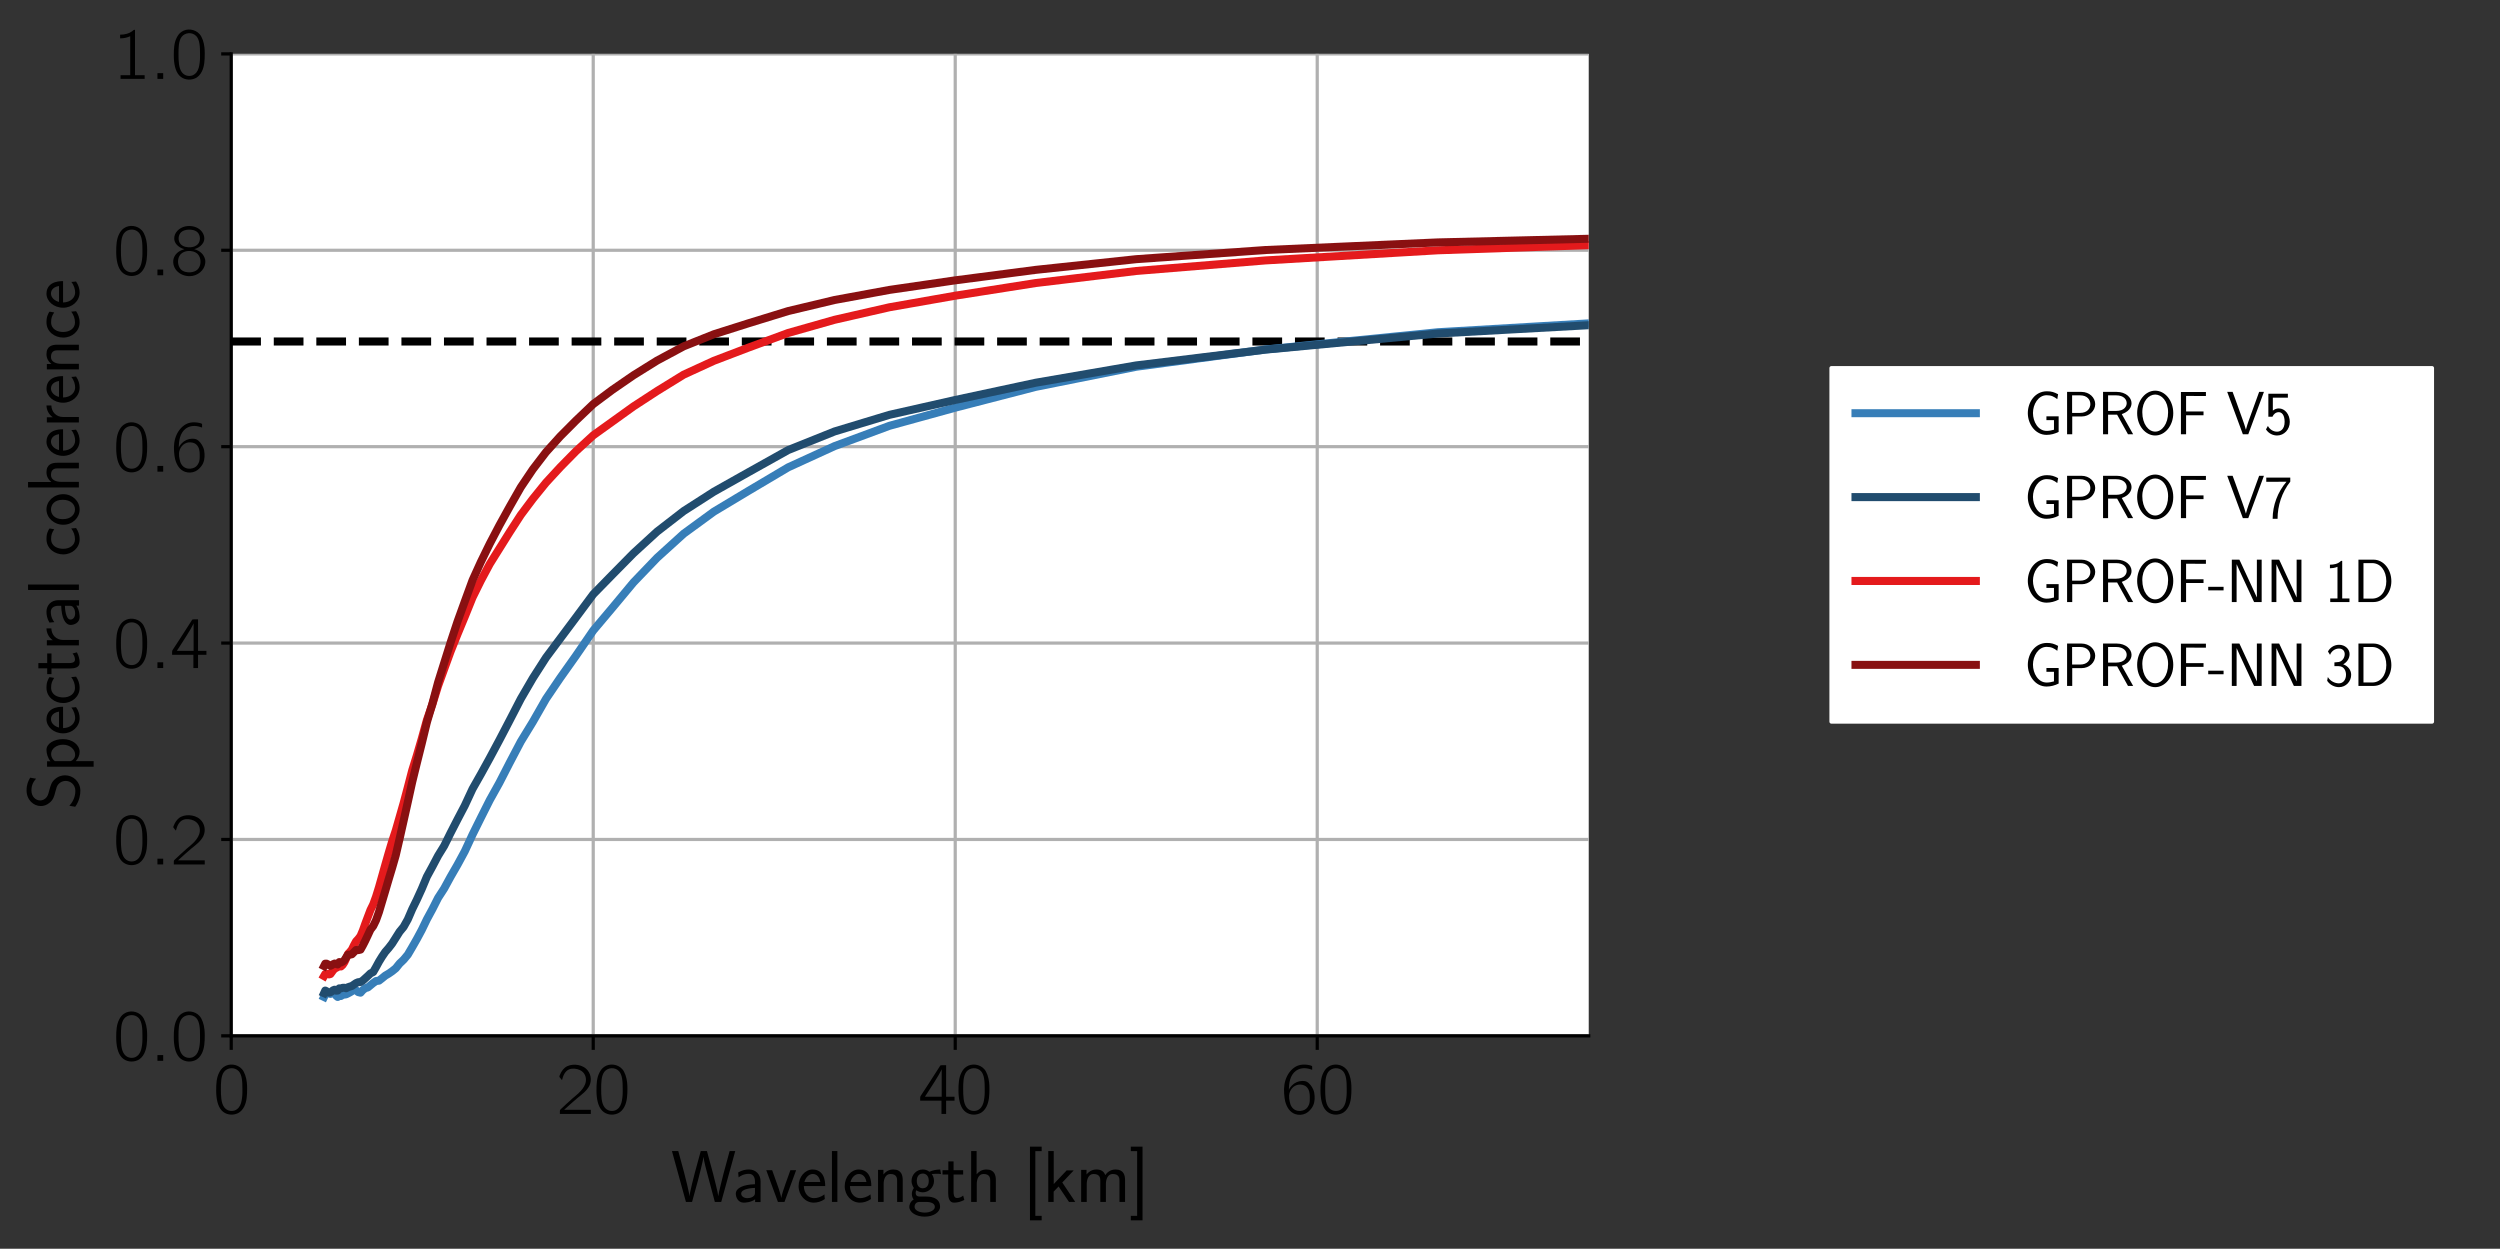 <?xml version="1.0" encoding="utf-8" standalone="no"?>
<!DOCTYPE svg PUBLIC "-//W3C//DTD SVG 1.1//EN"
  "http://www.w3.org/Graphics/SVG/1.1/DTD/svg11.dtd">
<svg xmlns:xlink="http://www.w3.org/1999/xlink" width="622.803pt" height="311.09pt" viewBox="0 0 622.803 311.09" xmlns="http://www.w3.org/2000/svg" version="1.1">
 <rect x="0" y="0" width="622.803" height="311.09" fill="#333333" stroke="none"/>
 <defs>
  <style type="text/css">*{stroke-linejoin: round; stroke-linecap: butt}</style>
 </defs>
 <g id="figure_1">
  <g id="patch_1">
   <path d="M 0 311.09 
L 622.803 311.09 
L 622.803 0 
L 0 0 
L 0 311.09 
z
" style="fill: none"/>
  </g>
  <g id="axes_1">
   <g id="patch_2">
    <path d="M 57.603 258.047 
L 395.785 258.047 
L 395.785 13.427 
L 57.603 13.427 
z
" style="fill: #ffffff"/>
   </g>
   <g id="matplotlib.axis_1">
    <g id="xtick_1">
     <g id="line2d_1">
      <path d="M 57.603 258.047 
L 57.603 13.427 
" clip-path="url(#pdf6c6728bf)" style="fill: none; stroke: #b0b0b0; stroke-width: 0.8; stroke-linecap: square"/>
     </g>
     <g id="line2d_2">
      <defs>
       <path id="md18246eb7f" d="M 0 0 
L 0 3.5 
" style="stroke: #000000; stroke-width: 0.8"/>
      </defs>
      <g>
       <use xlink:href="#md18246eb7f" x="57.603" y="258.047" style="stroke: #000000; stroke-width: 0.8"/>
      </g>
     </g>
     <g id="text_1">
      <!-- $\mathdefault{0}$ -->
      <g transform="translate(53.045 277.5)scale(0.18 -0.18)">
       <defs>
        <path id="HFBR17-30" d="M 947 4083 
C 762 3955 634 3782 538 3584 
C 307 3136 282 2611 282 2041 
C 282 1324 410 665 768 288 
C 1107 -65 1645 -154 2099 31 
C 2381 140 2586 377 2714 633 
C 2944 1088 2970 1632 2970 2195 
C 2970 2374 2963 2553 2944 2732 
C 2899 3161 2752 3635 2515 3897 
C 2125 4326 1427 4422 947 4083 
z
M 2234 3718 
C 2534 3398 2560 2784 2560 2201 
L 2560 1856 
C 2560 1561 2509 1177 2445 960 
C 2355 659 2208 441 1914 307 
C 1555 179 1184 300 979 582 
C 704 947 691 1593 691 2163 
C 691 2700 698 3296 960 3648 
C 1248 4031 1869 4095 2234 3718 
z
" transform="scale(0.016)"/>
       </defs>
       <use xlink:href="#HFBR17-30" transform="scale(0.996)"/>
      </g>
     </g>
    </g>
    <g id="xtick_2">
     <g id="line2d_3">
      <path d="M 147.785 258.047 
L 147.785 13.427 
" clip-path="url(#pdf6c6728bf)" style="fill: none; stroke: #b0b0b0; stroke-width: 0.8; stroke-linecap: square"/>
     </g>
     <g id="line2d_4">
      <g>
       <use xlink:href="#md18246eb7f" x="147.785" y="258.047" style="stroke: #000000; stroke-width: 0.8"/>
      </g>
     </g>
     <g id="text_2">
      <!-- $\mathdefault{20}$ -->
      <g transform="translate(138.669 277.5)scale(0.18 -0.18)">
       <defs>
        <path id="HFBR17-32" d="M 467 2937 
C 557 3296 710 3705 1075 3865 
C 1229 3929 1395 3942 1562 3929 
C 1875 3904 2182 3776 2374 3520 
C 2515 3328 2566 3091 2541 2860 
C 2464 2195 1811 1715 1389 1356 
C 1146 1152 454 499 454 499 
L 346 396 
C 288 339 282 339 282 224 
L 282 0 
L 2970 0 
L 2970 358 
L 653 358 
C 858 556 1709 1305 1824 1395 
C 2195 1696 2611 1996 2835 2432 
C 3085 2931 2976 3558 2554 3929 
C 2298 4153 1946 4262 1606 4275 
C 1293 4281 973 4217 723 4019 
C 531 3859 371 3622 282 3379 
C 262 3341 230 3277 237 3232 
C 243 3193 282 3161 301 3136 
C 352 3072 403 2995 467 2937 
z
" transform="scale(0.016)"/>
       </defs>
       <use xlink:href="#HFBR17-32" transform="scale(0.996)"/>
       <use xlink:href="#HFBR17-30" transform="translate(50.643 0)scale(0.996)"/>
      </g>
     </g>
    </g>
    <g id="xtick_3">
     <g id="line2d_5">
      <path d="M 237.967 258.047 
L 237.967 13.427 
" clip-path="url(#pdf6c6728bf)" style="fill: none; stroke: #b0b0b0; stroke-width: 0.8; stroke-linecap: square"/>
     </g>
     <g id="line2d_6">
      <g>
       <use xlink:href="#md18246eb7f" x="237.967" y="258.047" style="stroke: #000000; stroke-width: 0.8"/>
      </g>
     </g>
     <g id="text_3">
      <!-- $\mathdefault{40}$ -->
      <g transform="translate(228.851 277.5)scale(0.18 -0.18)">
       <defs>
        <path id="HFBR17-34" d="M 134 1152 
L 1984 1152 
L 1984 0 
L 2387 0 
L 2387 1152 
L 3117 1152 
L 3117 1491 
L 2387 1491 
L 2387 4230 
L 2042 4230 
C 1926 4230 1894 4236 1843 4140 
C 1587 3724 237 1644 192 1587 
C 141 1497 134 1504 134 1369 
L 134 1152 
z
M 2003 3884 
L 2003 1491 
L 550 1491 
C 595 1580 659 1664 717 1753 
C 1037 2246 1798 3417 1958 3782 
C 1978 3814 1984 3852 2003 3884 
z
" transform="scale(0.016)"/>
       </defs>
       <use xlink:href="#HFBR17-34" transform="scale(0.996)"/>
       <use xlink:href="#HFBR17-30" transform="translate(50.643 0)scale(0.996)"/>
      </g>
     </g>
    </g>
    <g id="xtick_4">
     <g id="line2d_7">
      <path d="M 328.149 258.047 
L 328.149 13.427 
" clip-path="url(#pdf6c6728bf)" style="fill: none; stroke: #b0b0b0; stroke-width: 0.8; stroke-linecap: square"/>
     </g>
     <g id="line2d_8">
      <g>
       <use xlink:href="#md18246eb7f" x="328.149" y="258.047" style="stroke: #000000; stroke-width: 0.8"/>
      </g>
     </g>
     <g id="text_4">
      <!-- $\mathdefault{60}$ -->
      <g transform="translate(319.033 277.5)scale(0.18 -0.18)">
       <defs>
        <path id="HFBR17-36" d="M 723 2099 
L 717 2099 
C 717 2683 819 3364 1318 3736 
C 1594 3935 1965 4038 2445 3922 
C 2547 3897 2643 3858 2739 3832 
L 2739 4057 
C 2739 4083 2746 4127 2726 4153 
C 2682 4211 2323 4268 2310 4268 
C 1754 4332 1389 4211 1050 3922 
C 640 3569 403 3049 326 2522 
C 256 2099 314 1418 397 1084 
C 531 589 787 153 1261 -13 
C 1542 -116 1888 -97 2157 31 
C 2374 134 2554 313 2694 506 
C 2918 814 2976 1187 2950 1566 
C 2938 1752 2912 1938 2835 2111 
C 2714 2388 2509 2677 2246 2805 
C 2125 2856 1997 2863 1869 2863 
C 1530 2856 1210 2709 973 2465 
C 870 2362 768 2233 723 2099 
z
M 1562 2542 
C 1805 2561 2061 2522 2246 2349 
C 2490 2118 2534 1790 2534 1476 
C 2534 1264 2541 1045 2477 846 
C 2438 744 2387 654 2330 570 
C 2189 384 2010 294 1715 256 
C 1427 236 1139 352 973 596 
C 870 737 819 911 787 1078 
C 749 1251 723 1431 736 1604 
C 768 2060 1088 2477 1562 2542 
z
" transform="scale(0.016)"/>
       </defs>
       <use xlink:href="#HFBR17-36" transform="scale(0.996)"/>
       <use xlink:href="#HFBR17-30" transform="translate(50.643 0)scale(0.996)"/>
      </g>
     </g>
    </g>
    <g id="text_5">
     <!-- Wavelength [km] -->
     <g transform="translate(167.156 299.421)scale(0.18 -0.18)">
      <defs>
       <path id="CMSS17-57" d="M 5581 4416 
L 5094 4416 
L 4557 2436 
C 4474 2118 4397 1800 4320 1482 
C 4205 1012 4122 681 4109 516 
L 4102 516 
C 4090 687 4006 1050 3904 1457 
C 3827 1794 3744 2131 3654 2462 
L 3123 4416 
L 2586 4416 
L 2080 2564 
L 1824 1552 
C 1632 751 1626 636 1613 509 
L 1606 509 
C 1606 547 1581 757 1402 1501 
C 1312 1870 1222 2246 1126 2602 
L 634 4416 
L 83 4416 
L 1299 0 
L 1830 0 
L 2336 1838 
L 2592 2850 
C 2765 3562 2803 3740 2816 3899 
L 2822 3899 
C 2822 3874 2880 3473 3130 2544 
L 3808 0 
L 4365 0 
L 5581 4416 
z
" transform="scale(0.016)"/>
       <path id="CMSS17-61" d="M 2406 1789 
C 2406 2399 1978 2816 1402 2816 
C 1120 2816 813 2764 461 2559 
L 499 2133 
C 659 2250 934 2438 1395 2438 
C 1722 2438 1920 2185 1920 1782 
L 1920 1536 
C 896 1504 256 1209 256 711 
C 256 452 416 -64 947 -64 
C 1043 -64 1562 -52 1933 224 
L 1933 -13 
L 2406 -13 
L 2406 1789 
z
M 1920 824 
C 1920 711 1920 559 1728 446 
C 1562 339 1350 326 1261 326 
C 941 326 723 503 723 723 
C 723 1165 1722 1209 1920 1216 
L 1920 824 
z
" transform="scale(0.016)"/>
       <path id="CMSS17-76" d="M 2675 2752 
L 2176 2752 
L 1747 1555 
C 1613 1164 1421 627 1389 352 
L 1382 352 
C 1370 467 1318 633 1286 748 
C 1248 889 1197 1056 1158 1171 
L 595 2752 
L 83 2752 
L 1094 0 
L 1664 0 
L 2675 2752 
z
" transform="scale(0.016)"/>
       <path id="CMSS17-65" d="M 2502 1375 
C 2502 1587 2490 2001 2285 2347 
C 2061 2713 1696 2816 1421 2816 
C 755 2816 192 2184 192 1363 
C 192 579 774 -64 1510 -64 
C 1798 -64 2150 19 2470 249 
C 2470 275 2458 414 2451 421 
C 2451 433 2432 629 2432 655 
C 2125 408 1773 326 1517 326 
C 1107 326 666 667 646 1375 
L 2502 1375 
z
M 698 1728 
C 781 2086 1062 2425 1421 2425 
C 1517 2425 1965 2412 2080 1728 
L 698 1728 
z
" transform="scale(0.016)"/>
       <path id="CMSS17-6c" d="M 947 4416 
L 474 4416 
L 474 0 
L 947 0 
L 947 4416 
z
" transform="scale(0.016)"/>
       <path id="CMSS17-6e" d="M 2618 1878 
C 2618 2283 2522 2816 1798 2816 
C 1389 2816 1120 2604 941 2386 
L 941 2783 
L 474 2783 
L 474 0 
L 960 0 
L 960 1556 
C 960 1962 1114 2425 1549 2425 
C 2112 2425 2131 2045 2131 1826 
L 2131 0 
L 2618 0 
L 2618 1878 
z
" transform="scale(0.016)"/>
       <path id="CMSS17-67" d="M 2848 2816 
C 2483 2809 2170 2739 1914 2617 
C 1702 2783 1485 2816 1338 2816 
C 781 2816 358 2356 358 1824 
C 358 1481 550 1222 563 1209 
C 448 1049 384 876 384 684 
C 384 460 474 300 544 211 
C 211 6 166 -308 166 -429 
C 166 -896 749 -1280 1498 -1280 
C 2253 -1280 2835 -896 2835 -423 
C 2835 460 1856 467 1587 467 
L 1069 467 
C 973 467 717 467 717 793 
C 717 921 774 1004 781 1011 
C 877 940 1075 832 1338 832 
C 1869 832 2310 1279 2310 1824 
C 2310 2128 2170 2349 2112 2425 
L 2131 2425 
C 2150 2425 2419 2444 2515 2444 
C 2720 2444 2739 2438 2918 2419 
L 2848 2816 
z
M 1338 1184 
C 1120 1184 813 1317 813 1824 
C 813 2375 1165 2463 1331 2463 
C 1549 2463 1856 2330 1856 1824 
C 1856 1272 1504 1184 1338 1184 
z
M 1581 0 
C 1734 0 2381 0 2381 -436 
C 2381 -711 1984 -928 1504 -928 
C 1018 -928 621 -717 621 -429 
C 621 -397 621 0 1062 0 
L 1581 0 
z
" transform="scale(0.016)"/>
       <path id="CMSS17-74" d="M 1069 2380 
L 1901 2380 
L 1901 2752 
L 1069 2752 
L 1069 3520 
L 614 3520 
L 614 2752 
L 109 2752 
L 109 2380 
L 602 2380 
L 602 751 
C 602 384 685 -64 1107 -64 
C 1427 -64 1722 25 2003 172 
L 1901 551 
C 1747 416 1562 339 1363 339 
C 1082 339 1069 699 1069 860 
L 1069 2380 
z
" transform="scale(0.016)"/>
       <path id="CMSS17-68" d="M 2618 1878 
C 2618 2283 2522 2816 1798 2816 
C 1395 2816 1133 2617 947 2399 
L 947 4416 
L 474 4416 
L 474 0 
L 960 0 
L 960 1556 
C 960 1962 1114 2425 1549 2425 
C 2112 2425 2131 2045 2131 1826 
L 2131 0 
L 2618 0 
L 2618 1878 
z
" transform="scale(0.016)"/>
       <path id="CMSS17-5b" d="M 1613 -1600 
L 1613 -1210 
L 1062 -1210 
L 1062 4409 
L 1613 4409 
L 1613 4800 
L 595 4800 
L 595 -1600 
L 1613 -1600 
z
" transform="scale(0.016)"/>
       <path id="CMSS17-6b" d="M 1696 1686 
L 2688 2735 
L 2074 2735 
L 954 1552 
L 954 4416 
L 480 4416 
L 480 0 
L 947 0 
L 947 891 
L 1376 1342 
L 2278 0 
L 2822 0 
L 1696 1686 
z
" transform="scale(0.016)"/>
       <path id="CMSS17-6d" d="M 4288 1878 
C 4288 2309 4179 2816 3462 2816 
C 2982 2816 2694 2515 2566 2328 
C 2451 2668 2182 2816 1798 2816 
C 1363 2816 1088 2566 941 2386 
L 941 2783 
L 474 2783 
L 474 0 
L 960 0 
L 960 1556 
C 960 1936 1101 2425 1555 2425 
C 2138 2425 2138 2013 2138 1826 
L 2138 0 
L 2624 0 
L 2624 1556 
C 2624 1936 2765 2425 3219 2425 
C 3802 2425 3802 2013 3802 1826 
L 3802 0 
L 4288 0 
L 4288 1878 
z
" transform="scale(0.016)"/>
       <path id="CMSS17-5d" d="M 1146 4800 
L 128 4800 
L 128 4409 
L 678 4409 
L 678 -1210 
L 128 -1210 
L 128 -1600 
L 1146 -1600 
L 1146 4800 
z
" transform="scale(0.016)"/>
      </defs>
      <use xlink:href="#CMSS17-57" transform="scale(0.996)"/>
      <use xlink:href="#CMSS17-61" transform="translate(85.64 0)scale(0.996)"/>
      <use xlink:href="#CMSS17-76" transform="translate(130.562 0)scale(0.996)"/>
      <use xlink:href="#CMSS17-65" transform="translate(173.562 0)scale(0.996)"/>
      <use xlink:href="#CMSS17-6c" transform="translate(215.201 0)scale(0.996)"/>
      <use xlink:href="#CMSS17-65" transform="translate(237.381 0)scale(0.996)"/>
      <use xlink:href="#CMSS17-6e" transform="translate(279.02 0)scale(0.996)"/>
      <use xlink:href="#CMSS17-67" transform="translate(327.225 0)scale(0.996)"/>
      <use xlink:href="#CMSS17-74" transform="translate(374.069 0)scale(0.996)"/>
      <use xlink:href="#CMSS17-68" transform="translate(407.9 0)scale(0.996)"/>
      <use xlink:href="#CMSS17-5b" transform="translate(487.334 0)scale(0.996)"/>
      <use xlink:href="#CMSS17-6b" transform="translate(514.52 0)scale(0.996)"/>
      <use xlink:href="#CMSS17-6d" transform="translate(560.122 0)scale(0.996)"/>
      <use xlink:href="#CMSS17-5d" transform="translate(634.352 0)scale(0.996)"/>
     </g>
    </g>
   </g>
   <g id="matplotlib.axis_2">
    <g id="ytick_1">
     <g id="line2d_9">
      <path d="M 57.603 258.047 
L 395.785 258.047 
" clip-path="url(#pdf6c6728bf)" style="fill: none; stroke: #b0b0b0; stroke-width: 0.8; stroke-linecap: square"/>
     </g>
     <g id="line2d_10">
      <defs>
       <path id="m443be15123" d="M 0 0 
L -2.5 0 
" style="stroke: #000000; stroke-width: 0.8"/>
      </defs>
      <g>
       <use xlink:href="#m443be15123" x="57.603" y="258.047" style="stroke: #000000; stroke-width: 0.8"/>
      </g>
     </g>
     <g id="text_6">
      <!-- $\mathdefault{0.0}$ -->
      <g transform="translate(28.141 264.273)scale(0.18 -0.18)">
       <defs>
        <path id="HFBRMI10-3a" d="M 685 499 
L 685 0 
L 1184 0 
L 1184 499 
L 685 499 
z
" transform="scale(0.016)"/>
       </defs>
       <use xlink:href="#HFBR17-30" transform="scale(0.996)"/>
       <use xlink:href="#HFBRMI10-3a" transform="translate(50.643 0)scale(0.996)"/>
       <use xlink:href="#HFBR17-30" transform="translate(79.701 0)scale(0.996)"/>
      </g>
     </g>
    </g>
    <g id="ytick_2">
     <g id="line2d_11">
      <path d="M 57.603 209.123 
L 395.785 209.123 
" clip-path="url(#pdf6c6728bf)" style="fill: none; stroke: #b0b0b0; stroke-width: 0.8; stroke-linecap: square"/>
     </g>
     <g id="line2d_12">
      <g>
       <use xlink:href="#m443be15123" x="57.603" y="209.123" style="stroke: #000000; stroke-width: 0.8"/>
      </g>
     </g>
     <g id="text_7">
      <!-- $\mathdefault{0.2}$ -->
      <g transform="translate(28.141 215.349)scale(0.18 -0.18)">
       <use xlink:href="#HFBR17-30" transform="scale(0.996)"/>
       <use xlink:href="#HFBRMI10-3a" transform="translate(50.643 0)scale(0.996)"/>
       <use xlink:href="#HFBR17-32" transform="translate(79.701 0)scale(0.996)"/>
      </g>
     </g>
    </g>
    <g id="ytick_3">
     <g id="line2d_13">
      <path d="M 57.603 160.199 
L 395.785 160.199 
" clip-path="url(#pdf6c6728bf)" style="fill: none; stroke: #b0b0b0; stroke-width: 0.8; stroke-linecap: square"/>
     </g>
     <g id="line2d_14">
      <g>
       <use xlink:href="#m443be15123" x="57.603" y="160.199" style="stroke: #000000; stroke-width: 0.8"/>
      </g>
     </g>
     <g id="text_8">
      <!-- $\mathdefault{0.4}$ -->
      <g transform="translate(28.141 166.425)scale(0.18 -0.18)">
       <use xlink:href="#HFBR17-30" transform="scale(0.996)"/>
       <use xlink:href="#HFBRMI10-3a" transform="translate(50.643 0)scale(0.996)"/>
       <use xlink:href="#HFBR17-34" transform="translate(79.701 0)scale(0.996)"/>
      </g>
     </g>
    </g>
    <g id="ytick_4">
     <g id="line2d_15">
      <path d="M 57.603 111.275 
L 395.785 111.275 
" clip-path="url(#pdf6c6728bf)" style="fill: none; stroke: #b0b0b0; stroke-width: 0.8; stroke-linecap: square"/>
     </g>
     <g id="line2d_16">
      <g>
       <use xlink:href="#m443be15123" x="57.603" y="111.275" style="stroke: #000000; stroke-width: 0.8"/>
      </g>
     </g>
     <g id="text_9">
      <!-- $\mathdefault{0.6}$ -->
      <g transform="translate(28.141 117.501)scale(0.18 -0.18)">
       <use xlink:href="#HFBR17-30" transform="scale(0.996)"/>
       <use xlink:href="#HFBRMI10-3a" transform="translate(50.643 0)scale(0.996)"/>
       <use xlink:href="#HFBR17-36" transform="translate(79.701 0)scale(0.996)"/>
      </g>
     </g>
    </g>
    <g id="ytick_5">
     <g id="line2d_17">
      <path d="M 57.603 62.351 
L 395.785 62.351 
" clip-path="url(#pdf6c6728bf)" style="fill: none; stroke: #b0b0b0; stroke-width: 0.8; stroke-linecap: square"/>
     </g>
     <g id="line2d_18">
      <g>
       <use xlink:href="#m443be15123" x="57.603" y="62.351" style="stroke: #000000; stroke-width: 0.8"/>
      </g>
     </g>
     <g id="text_10">
      <!-- $\mathdefault{0.8}$ -->
      <g transform="translate(28.141 68.577)scale(0.18 -0.18)">
       <defs>
        <path id="HFBR17-38" d="M 1197 2275 
L 1197 2269 
C 800 2153 467 1935 307 1563 
C 141 1172 256 698 538 390 
C 838 70 1248 -84 1683 -77 
C 2323 -65 2938 403 3014 1057 
C 3027 1153 3021 1256 3008 1352 
C 2893 1845 2528 2140 2054 2269 
C 2106 2288 2163 2301 2214 2320 
C 2483 2429 2707 2589 2848 2846 
C 3059 3256 2854 3737 2509 4000 
C 2163 4262 1696 4332 1274 4243 
C 768 4134 288 3705 320 3153 
C 333 2961 416 2801 512 2685 
C 659 2506 947 2313 1197 2275 
z
M 1523 3961 
C 1805 3980 2157 3929 2362 3711 
C 2605 3448 2618 2974 2374 2705 
C 2221 2538 1997 2455 1773 2435 
C 1459 2410 1101 2461 877 2705 
C 627 2980 646 3480 915 3737 
C 1082 3891 1306 3942 1523 3961 
z
M 1517 2108 
C 1818 2128 2144 2057 2362 1839 
C 2445 1749 2509 1640 2547 1525 
C 2656 1192 2605 768 2355 512 
C 2182 339 1946 275 1709 256 
C 1421 236 1088 307 883 525 
C 602 833 544 1467 877 1826 
C 1043 1999 1280 2089 1517 2108 
z
" transform="scale(0.016)"/>
       </defs>
       <use xlink:href="#HFBR17-30" transform="scale(0.996)"/>
       <use xlink:href="#HFBRMI10-3a" transform="translate(50.643 0)scale(0.996)"/>
       <use xlink:href="#HFBR17-38" transform="translate(79.701 0)scale(0.996)"/>
      </g>
     </g>
    </g>
    <g id="ytick_6">
     <g id="line2d_19">
      <path d="M 57.603 13.427 
L 395.785 13.427 
" clip-path="url(#pdf6c6728bf)" style="fill: none; stroke: #b0b0b0; stroke-width: 0.8; stroke-linecap: square"/>
     </g>
     <g id="line2d_20">
      <g>
       <use xlink:href="#m443be15123" x="57.603" y="13.427" style="stroke: #000000; stroke-width: 0.8"/>
      </g>
     </g>
     <g id="text_11">
      <!-- $\mathdefault{1.0}$ -->
      <g transform="translate(28.141 19.653)scale(0.18 -0.18)">
       <defs>
        <path id="HFBR17-31" d="M 621 3840 
L 621 3520 
C 973 3520 1216 3584 1498 3705 
L 1498 320 
L 659 320 
L 659 0 
L 2752 0 
L 2752 320 
L 1914 320 
L 1914 4262 
C 1760 4262 1786 4224 1664 4134 
C 1402 3942 1037 3840 621 3840 
z
" transform="scale(0.016)"/>
       </defs>
       <use xlink:href="#HFBR17-31" transform="scale(0.996)"/>
       <use xlink:href="#HFBRMI10-3a" transform="translate(50.643 0)scale(0.996)"/>
       <use xlink:href="#HFBR17-30" transform="translate(79.701 0)scale(0.996)"/>
      </g>
     </g>
    </g>
    <g id="text_12">
     <!-- Spectral coherence -->
     <g transform="translate(19.653 201.757)rotate(-90)scale(0.18 -0.18)">
      <defs>
       <path id="CMSS17-53" d="M 2797 4230 
C 2515 4396 2208 4544 1690 4544 
C 864 4544 333 3934 333 3309 
C 333 3064 403 2787 653 2504 
C 902 2220 1184 2143 1542 2053 
C 1690 2014 1939 1943 1984 1924 
C 2342 1782 2515 1454 2515 1144 
C 2515 738 2202 307 1645 307 
C 1453 307 890 339 358 829 
L 269 320 
C 794 -64 1363 -128 1651 -128 
C 2438 -128 3002 494 3002 1202 
C 3002 1460 2925 1789 2656 2092 
C 2394 2381 2163 2446 1638 2588 
C 1338 2665 1146 2717 986 2916 
C 877 3058 819 3193 819 3367 
C 819 3728 1126 4121 1690 4121 
C 1971 4121 2336 4063 2707 3715 
L 2797 4230 
z
" transform="scale(0.016)"/>
       <path id="CMSS17-70" d="M 966 275 
C 1178 70 1466 -64 1773 -64 
C 2368 -64 2880 553 2880 1382 
C 2880 2147 2496 2816 1946 2816 
C 1626 2816 1242 2700 954 2470 
L 954 2764 
L 480 2764 
L 480 -1280 
L 966 -1280 
L 966 275 
z
M 966 2088 
C 1018 2166 1235 2412 1587 2412 
C 2035 2412 2394 1946 2394 1382 
C 2394 741 1958 326 1530 326 
C 1402 326 1267 358 1139 468 
C 966 624 966 721 966 812 
L 966 2088 
z
" transform="scale(0.016)"/>
       <path id="CMSS17-63" d="M 2464 2540 
C 2464 2585 2170 2713 2093 2739 
C 1882 2816 1613 2816 1542 2816 
C 710 2816 211 2092 211 1363 
C 211 595 768 -64 1517 -64 
C 1946 -64 2253 76 2502 243 
L 2464 665 
C 2189 454 1869 339 1523 339 
C 1024 339 698 774 698 1369 
C 698 1830 909 2412 1549 2412 
C 1901 2412 2099 2342 2394 2143 
L 2464 2540 
z
" transform="scale(0.016)"/>
       <path id="CMSS17-72" d="M 954 1369 
C 954 1974 1395 2379 1958 2392 
L 1958 2816 
C 1549 2809 1165 2604 934 2270 
L 934 2783 
L 480 2783 
L 480 0 
L 954 0 
L 954 1369 
z
" transform="scale(0.016)"/>
       <path id="CMSS17-6f" d="M 2829 1356 
C 2829 2175 2221 2816 1504 2816 
C 768 2816 173 2156 173 1356 
C 173 544 787 -64 1498 -64 
C 2227 -64 2829 563 2829 1356 
z
M 1504 339 
C 1050 339 659 710 659 1407 
C 659 2150 1114 2425 1498 2425 
C 1914 2425 2342 2124 2342 1407 
C 2342 684 1926 339 1504 339 
z
" transform="scale(0.016)"/>
      </defs>
      <use xlink:href="#CMSS17-53" transform="scale(0.996)"/>
      <use xlink:href="#CMSS17-70" transform="translate(52.049 0)scale(0.996)"/>
      <use xlink:href="#CMSS17-65" transform="translate(102.856 0)scale(0.996)"/>
      <use xlink:href="#CMSS17-63" transform="translate(144.495 0)scale(0.996)"/>
      <use xlink:href="#CMSS17-74" transform="translate(186.134 0)scale(0.996)"/>
      <use xlink:href="#CMSS17-72" transform="translate(219.965 0)scale(0.996)"/>
      <use xlink:href="#CMSS17-61" transform="translate(251.875 0)scale(0.996)"/>
      <use xlink:href="#CMSS17-6c" transform="translate(296.797 0)scale(0.996)"/>
      <use xlink:href="#CMSS17-63" transform="translate(350.207 0)scale(0.996)"/>
      <use xlink:href="#CMSS17-6f" transform="translate(391.845 0)scale(0.996)"/>
      <use xlink:href="#CMSS17-68" transform="translate(438.689 0)scale(0.996)"/>
      <use xlink:href="#CMSS17-65" transform="translate(486.894 0)scale(0.996)"/>
      <use xlink:href="#CMSS17-72" transform="translate(528.533 0)scale(0.996)"/>
      <use xlink:href="#CMSS17-65" transform="translate(560.443 0)scale(0.996)"/>
      <use xlink:href="#CMSS17-6e" transform="translate(602.081 0)scale(0.996)"/>
      <use xlink:href="#CMSS17-63" transform="translate(650.286 0)scale(0.996)"/>
      <use xlink:href="#CMSS17-65" transform="translate(691.925 0)scale(0.996)"/>
     </g>
    </g>
   </g>
   <g id="line2d_21">
    <path d="M 57.603 85.074 
L 395.785 85.074 
" clip-path="url(#pdf6c6728bf)" style="fill: none; stroke-dasharray: 7.4,3.2; stroke-dashoffset: 0; stroke: #000000; stroke-width: 2"/>
   </g>
   <g id="line2d_22">
    <path d="M 623.803 69.461 
L 508.512 74.849 
L 418.331 79.234 
L 358.209 82.767 
L 315.266 87.057 
L 283.058 91.365 
L 258.007 96.377 
L 237.967 101.562 
L 221.57 106.081 
L 207.906 111.139 
L 196.345 116.429 
L 186.434 122.304 
L 177.846 127.458 
L 170.331 132.946 
L 163.7 138.958 
L 157.805 145.105 
L 152.531 151.44 
L 147.785 157.076 
L 143.491 163.341 
L 139.587 168.848 
L 136.022 174.095 
L 132.755 179.814 
L 129.749 184.734 
L 126.974 190.012 
L 124.405 195.018 
L 122.019 199.305 
L 119.798 203.715 
L 117.724 207.899 
L 115.785 212.08 
L 113.967 215.437 
L 112.259 218.399 
L 110.651 221.346 
L 109.136 223.689 
L 107.704 226.513 
L 106.35 229.01 
L 105.067 231.666 
L 103.85 233.934 
L 102.694 235.956 
L 101.594 237.831 
L 100.547 239.083 
L 99.548 240.039 
L 98.595 241.223 
L 97.684 241.96 
L 96.813 242.56 
L 95.979 243.052 
L 95.179 243.708 
L 94.412 244.301 
L 93.676 244.4 
L 92.969 244.892 
L 92.289 245.452 
L 91.634 245.992 
L 91.004 246.168 
L 90.397 246.633 
L 89.811 247.297 
L 89.246 247.155 
L 88.7 246.693 
L 88.173 246.593 
L 87.664 246.929 
L 87.171 247.222 
L 86.694 247.482 
L 86.232 247.704 
L 85.785 247.776 
L 85.352 247.835 
L 84.931 248.125 
L 84.523 248.094 
L 84.127 248.364 
L 83.743 248.044 
L 83.369 247.405 
L 83.007 247.157 
L 82.654 247.439 
L 82.311 247.603 
L 81.977 247.473 
L 81.652 247.286 
L 81.335 247.422 
L 81.027 247.744 
L 80.727 248.366 
" clip-path="url(#pdf6c6728bf)" style="fill: none; stroke: #377eb8; stroke-width: 2; stroke-linecap: square"/>
   </g>
   <g id="line2d_23">
    <path d="M 623.803 70.428 
L 508.512 75.651 
L 418.331 79.777 
L 358.209 83.083 
L 315.266 87.097 
L 283.058 91.03 
L 258.007 95.348 
L 237.967 99.641 
L 221.57 103.345 
L 207.906 107.485 
L 196.345 112.121 
L 186.434 117.66 
L 177.846 122.487 
L 170.331 127.306 
L 163.7 132.435 
L 157.805 137.839 
L 152.531 143.191 
L 147.785 148.045 
L 143.491 153.822 
L 139.587 159.045 
L 136.022 163.82 
L 132.755 168.919 
L 129.749 174.082 
L 126.974 179.456 
L 124.405 184.375 
L 122.019 188.833 
L 119.798 192.865 
L 117.724 196.52 
L 115.785 200.689 
L 113.967 204.157 
L 112.259 207.477 
L 110.651 210.722 
L 109.136 213.185 
L 107.704 215.902 
L 106.35 218.385 
L 105.067 221.45 
L 103.85 224.117 
L 102.694 226.482 
L 101.594 229.039 
L 100.547 230.904 
L 99.548 232.114 
L 98.595 233.622 
L 97.684 235.06 
L 96.813 236.184 
L 95.979 237.144 
L 95.179 238.318 
L 94.412 239.562 
L 93.676 240.921 
L 92.969 242.153 
L 92.289 242.502 
L 91.634 243.139 
L 91.004 243.709 
L 90.397 244.262 
L 89.811 244.64 
L 89.246 244.685 
L 88.7 244.917 
L 88.173 245.278 
L 87.664 245.632 
L 87.171 245.776 
L 86.694 245.939 
L 86.232 246.193 
L 85.785 246.071 
L 85.352 246.086 
L 84.931 246.236 
L 84.523 246.221 
L 84.127 246.766 
L 83.743 246.793 
L 83.369 246.554 
L 83.007 246.693 
L 82.654 246.979 
L 82.311 247.2 
L 81.977 247.272 
L 81.652 247.244 
L 81.335 246.923 
L 81.027 246.771 
L 80.727 247.425 
" clip-path="url(#pdf6c6728bf)" style="fill: none; stroke: #214c6e; stroke-width: 2; stroke-linecap: square"/>
   </g>
   <g id="line2d_24">
    <path d="M 623.803 54.475 
L 508.512 57.789 
L 418.331 60.31 
L 358.209 62.354 
L 315.266 64.877 
L 283.058 67.506 
L 258.007 70.512 
L 237.967 73.664 
L 221.57 76.546 
L 207.906 79.668 
L 196.345 82.95 
L 186.434 86.603 
L 177.846 89.88 
L 170.331 93.328 
L 163.7 97.415 
L 157.805 101.255 
L 152.531 105.044 
L 147.785 108.451 
L 143.491 112.398 
L 139.587 116.37 
L 136.022 120.236 
L 132.755 124.266 
L 129.749 128.279 
L 126.974 132.565 
L 124.405 136.668 
L 122.019 140.481 
L 119.798 144.631 
L 117.724 148.829 
L 115.785 153.624 
L 113.967 158.01 
L 112.259 162.277 
L 110.651 166.695 
L 109.136 170.871 
L 107.704 175.493 
L 106.35 179.376 
L 105.067 184.022 
L 103.85 188.18 
L 102.694 191.896 
L 101.594 196.138 
L 100.547 200.076 
L 99.548 203.567 
L 98.595 206.884 
L 97.684 209.637 
L 96.813 212.548 
L 95.979 215.459 
L 95.179 218.301 
L 94.412 221.016 
L 93.676 223.386 
L 92.969 225.318 
L 92.289 226.699 
L 91.634 228.429 
L 91.004 230.102 
L 90.397 231.807 
L 89.811 233.189 
L 89.246 233.934 
L 88.7 234.524 
L 88.173 235.495 
L 87.664 236.552 
L 87.171 237.163 
L 86.694 237.63 
L 86.232 238.778 
L 85.785 239.727 
L 85.352 240.386 
L 84.931 240.77 
L 84.523 240.48 
L 84.127 240.928 
L 83.743 241.117 
L 83.369 241.33 
L 83.007 241.695 
L 82.654 242.19 
L 82.311 242.649 
L 81.977 242.739 
L 81.652 242.649 
L 81.335 242.568 
L 81.027 242.631 
L 80.727 243.155 
" clip-path="url(#pdf6c6728bf)" style="fill: none; stroke: #e41a1c; stroke-width: 2; stroke-linecap: square"/>
   </g>
   <g id="line2d_25">
    <path d="M 623.803 53.54 
L 508.512 56.839 
L 418.331 58.939 
L 358.209 60.389 
L 315.266 62.285 
L 283.058 64.566 
L 258.007 67.231 
L 237.967 69.838 
L 221.57 72.223 
L 207.906 74.734 
L 196.345 77.494 
L 186.434 80.545 
L 177.846 83.269 
L 170.331 86.274 
L 163.7 89.826 
L 157.805 93.497 
L 152.531 97.128 
L 147.785 100.669 
L 143.491 104.763 
L 139.587 108.684 
L 136.022 112.635 
L 132.755 116.902 
L 129.749 121.366 
L 126.974 126.234 
L 124.405 130.887 
L 122.019 135.436 
L 119.798 139.978 
L 117.724 144.543 
L 115.785 149.846 
L 113.967 154.872 
L 112.259 160.041 
L 110.651 165.165 
L 109.136 169.998 
L 107.704 175.353 
L 106.35 179.917 
L 105.067 185.208 
L 103.85 190.072 
L 102.694 194.793 
L 101.594 199.793 
L 100.547 204.484 
L 99.548 208.93 
L 98.595 213.049 
L 97.684 216.217 
L 96.813 219.101 
L 95.979 221.94 
L 95.179 224.618 
L 94.412 227.194 
L 93.676 229.251 
L 92.969 230.707 
L 92.289 231.586 
L 91.634 232.991 
L 91.004 234.33 
L 90.397 235.522 
L 89.811 236.572 
L 89.246 236.694 
L 88.7 236.667 
L 88.173 237.195 
L 87.664 237.723 
L 87.171 237.828 
L 86.694 237.837 
L 86.232 238.526 
L 85.785 239.24 
L 85.352 239.584 
L 84.931 239.798 
L 84.523 239.677 
L 84.127 240.268 
L 83.743 240.142 
L 83.369 240.041 
L 83.007 240.198 
L 82.654 240.439 
L 82.311 240.595 
L 81.977 240.435 
L 81.652 240.221 
L 81.335 240.065 
L 81.027 240.074 
L 80.727 240.665 
" clip-path="url(#pdf6c6728bf)" style="fill: none; stroke: #891011; stroke-width: 2; stroke-linecap: square"/>
   </g>
   <g id="patch_3">
    <path d="M 57.603 258.047 
L 57.603 13.427 
" style="fill: none; stroke: #000000; stroke-width: 0.8; stroke-linejoin: miter; stroke-linecap: square"/>
   </g>
   <g id="patch_4">
    <path d="M 57.603 258.047 
L 395.785 258.047 
" style="fill: none; stroke: #000000; stroke-width: 0.8; stroke-linejoin: miter; stroke-linecap: square"/>
   </g>
  </g>
  <g id="axes_2">
   <g id="legend_1">
    <g id="patch_5">
     <path d="M 456.243 179.781 
L 605.873 179.781 
L 605.873 91.693 
L 456.243 91.693 
z
" style="fill: #ffffff; stroke: #ffffff; stroke-linejoin: miter"/>
    </g>
    <g id="line2d_26">
     <path d="M 462.24 102.938 
L 477.234 102.938 
L 492.228 102.938 
" style="fill: none; stroke: #377eb8; stroke-width: 2; stroke-linecap: square"/>
    </g>
    <g id="text_13">
     <!-- GPROF V5 -->
     <g transform="translate(504.223 108.186)scale(0.15 -0.15)">
      <defs>
       <path id="CMSS17-47" d="M 3610 1868 
L 2336 1868 
L 2336 1472 
L 3123 1472 
L 3123 473 
C 2874 403 2618 352 2362 352 
C 1466 352 934 1311 934 2220 
C 934 3123 1491 4070 2362 4070 
C 2854 4070 3130 3916 3469 3660 
L 3552 4172 
C 3130 4390 2867 4480 2387 4480 
C 1146 4480 397 3353 397 2201 
C 397 1100 1152 -64 2349 -64 
C 2797 -64 3213 51 3610 249 
L 3610 1868 
z
" transform="scale(0.016)"/>
       <path id="CMSS17-50" d="M 2106 1856 
C 2874 1856 3501 2447 3501 3139 
C 3501 3818 2899 4416 2067 4416 
L 570 4416 
L 570 0 
L 1107 0 
L 1107 1856 
L 2106 1856 
z
M 1926 4057 
C 2669 4057 2995 3598 2995 3139 
C 2995 2711 2694 2227 1926 2227 
L 1094 2227 
L 1094 4057 
L 1926 4057 
z
" transform="scale(0.016)"/>
       <path id="CMSS17-52" d="M 2522 2099 
L 2534 2105 
C 3533 2450 3539 3125 3539 3244 
C 3539 3838 2925 4416 2003 4416 
L 570 4416 
L 570 0 
L 1094 0 
L 1094 2041 
L 2035 2041 
L 3168 0 
L 3706 0 
L 2522 2099 
z
M 1094 2432 
L 1094 4057 
L 1933 4057 
C 2746 4057 3034 3607 3034 3244 
C 3034 2907 2778 2432 1933 2432 
L 1094 2432 
z
" transform="scale(0.016)"/>
       <path id="CMSS17-4f" d="M 4096 2201 
C 4096 3541 3219 4544 2214 4544 
C 1210 4544 333 3535 333 2201 
C 333 855 1222 -128 2214 -128 
C 3206 -128 4096 855 4096 2201 
z
M 2214 275 
C 1510 275 870 1067 870 2285 
C 870 3470 1549 4140 2214 4140 
C 2880 4140 3558 3470 3558 2285 
C 3558 1061 2912 275 2214 275 
z
" transform="scale(0.016)"/>
       <path id="CMSS17-46" d="M 2918 1984 
L 2918 2374 
L 1101 2374 
L 1101 3993 
L 1882 3993 
C 1958 3993 2035 3987 2112 3987 
L 3168 3987 
L 3168 4403 
L 563 4403 
L 563 0 
L 1101 0 
L 1101 1984 
L 2918 1984 
z
" transform="scale(0.016)"/>
       <path id="CMSS17-56" d="M 3910 4416 
L 3411 4416 
L 2304 1361 
C 2272 1272 2074 687 2035 484 
L 2029 484 
C 1978 725 1773 1291 1664 1603 
L 922 3670 
L 646 4416 
L 83 4416 
L 1715 0 
L 2278 0 
L 3910 4416 
z
" transform="scale(0.016)"/>
       <path id="CMSS17-35" d="M 934 3814 
L 2502 3814 
L 2502 4224 
L 467 4224 
L 467 1830 
L 896 1830 
C 1011 2103 1248 2304 1555 2304 
C 1843 2304 2163 2044 2163 1299 
C 2163 502 1709 268 1376 268 
C 966 268 589 521 422 871 
L 218 508 
C 512 51 992 -128 1376 -128 
C 2118 -128 2701 508 2701 1286 
C 2701 2083 2182 2694 1562 2694 
C 1338 2694 1120 2617 934 2464 
L 934 3814 
z
" transform="scale(0.016)"/>
      </defs>
      <use xlink:href="#CMSS17-47" transform="scale(0.996)"/>
      <use xlink:href="#CMSS17-50" transform="translate(62.458 0)scale(0.996)"/>
      <use xlink:href="#CMSS17-52" transform="translate(122.194 0)scale(0.996)"/>
      <use xlink:href="#CMSS17-4f" transform="translate(182.61 0)scale(0.996)"/>
      <use xlink:href="#CMSS17-46" transform="translate(251.634 0)scale(0.996)"/>
      <use xlink:href="#CMSS17-56" transform="translate(336.153 0)scale(0.996)"/>
      <use xlink:href="#CMSS17-35" transform="translate(398.371 0)scale(0.996)"/>
     </g>
    </g>
    <g id="line2d_27">
     <path d="M 462.24 123.836 
L 477.234 123.836 
L 492.228 123.836 
" style="fill: none; stroke: #214c6e; stroke-width: 2; stroke-linecap: square"/>
    </g>
    <g id="text_14">
     <!-- GPROF V7 -->
     <g transform="translate(504.223 129.084)scale(0.15 -0.15)">
      <defs>
       <path id="CMSS17-37" d="M 1389 3788 
C 1466 3788 1542 3795 1619 3795 
L 2355 3795 
C 1440 2715 915 1350 915 -64 
L 1427 -64 
C 1427 1305 1875 2695 2752 3807 
L 2752 4224 
L 250 4224 
L 250 3788 
L 1389 3788 
z
" transform="scale(0.016)"/>
      </defs>
      <use xlink:href="#CMSS17-47" transform="scale(0.996)"/>
      <use xlink:href="#CMSS17-50" transform="translate(62.458 0)scale(0.996)"/>
      <use xlink:href="#CMSS17-52" transform="translate(122.194 0)scale(0.996)"/>
      <use xlink:href="#CMSS17-4f" transform="translate(182.61 0)scale(0.996)"/>
      <use xlink:href="#CMSS17-46" transform="translate(251.634 0)scale(0.996)"/>
      <use xlink:href="#CMSS17-56" transform="translate(336.153 0)scale(0.996)"/>
      <use xlink:href="#CMSS17-37" transform="translate(398.371 0)scale(0.996)"/>
     </g>
    </g>
    <g id="line2d_28">
     <path d="M 462.24 144.733 
L 477.234 144.733 
L 492.228 144.733 
" style="fill: none; stroke: #e41a1c; stroke-width: 2; stroke-linecap: square"/>
    </g>
    <g id="text_15">
     <!-- GPROF-NN 1D -->
     <g transform="translate(504.223 149.981)scale(0.15 -0.15)">
      <defs>
       <path id="CMSS17-2d" d="M 1664 1216 
L 1664 1587 
L 64 1587 
L 64 1216 
L 1664 1216 
z
" transform="scale(0.016)"/>
       <path id="CMSS17-4e" d="M 1466 4179 
L 1350 4416 
L 563 4416 
L 563 0 
L 1062 0 
L 1062 3925 
L 1069 3931 
C 1114 3817 1139 3759 1402 3193 
L 2771 236 
L 2886 0 
L 3674 0 
L 3674 4416 
L 3174 4416 
L 3174 490 
L 3168 484 
C 3123 598 3098 655 2835 1222 
L 1466 4179 
z
" transform="scale(0.016)"/>
       <path id="CMSS17-31" d="M 1818 4288 
L 1696 4288 
C 1350 3949 947 3902 538 3891 
L 538 3520 
C 723 3526 1024 3539 1325 3673 
L 1325 371 
L 570 371 
L 570 0 
L 2573 0 
L 2573 371 
L 1818 371 
L 1818 4288 
z
" transform="scale(0.016)"/>
       <path id="CMSS17-44" d="M 570 4416 
L 570 0 
L 2144 0 
C 3194 0 4000 981 4000 2169 
C 4000 3396 3194 4416 2144 4416 
L 570 4416 
z
M 1094 358 
L 1094 4057 
L 2003 4057 
C 2861 4057 3475 3275 3475 2169 
C 3475 1108 2867 358 2003 358 
L 1094 358 
z
" transform="scale(0.016)"/>
      </defs>
      <use xlink:href="#CMSS17-47" transform="scale(0.996)"/>
      <use xlink:href="#CMSS17-50" transform="translate(62.458 0)scale(0.996)"/>
      <use xlink:href="#CMSS17-52" transform="translate(122.194 0)scale(0.996)"/>
      <use xlink:href="#CMSS17-4f" transform="translate(182.61 0)scale(0.996)"/>
      <use xlink:href="#CMSS17-46" transform="translate(251.634 0)scale(0.996)"/>
      <use xlink:href="#CMSS17-2d" transform="translate(304.924 0)scale(0.996)"/>
      <use xlink:href="#CMSS17-4e" transform="translate(336.153 0)scale(0.996)"/>
      <use xlink:href="#CMSS17-4e" transform="translate(402.214 0)scale(0.996)"/>
      <use xlink:href="#CMSS17-31" transform="translate(499.505 0)scale(0.996)"/>
      <use xlink:href="#CMSS17-44" transform="translate(546.349 0)scale(0.996)"/>
     </g>
    </g>
    <g id="line2d_29">
     <path d="M 462.24 165.63 
L 477.234 165.63 
L 492.228 165.63 
" style="fill: none; stroke: #891011; stroke-width: 2; stroke-linecap: square"/>
    </g>
    <g id="text_16">
     <!-- GPROF-NN 3D -->
     <g transform="translate(504.223 170.878)scale(0.15 -0.15)">
      <defs>
       <path id="CMSS17-33" d="M 1005 2060 
L 1440 2060 
C 2042 2060 2214 1532 2214 1164 
C 2214 662 1933 268 1472 268 
C 1114 268 608 449 320 926 
C 275 700 275 687 250 533 
C 550 89 1037 -128 1485 -128 
C 2214 -128 2752 481 2752 1158 
C 2752 1667 2400 2092 1920 2252 
C 2304 2463 2586 2860 2586 3321 
C 2586 3859 2093 4288 1491 4288 
C 941 4288 512 3948 333 3583 
C 378 3519 493 3334 550 3238 
C 691 3615 1056 3897 1485 3897 
C 1843 3897 2080 3660 2080 3321 
C 2080 2969 1856 2585 1478 2496 
C 1453 2496 1056 2457 1005 2451 
L 1005 2060 
z
" transform="scale(0.016)"/>
      </defs>
      <use xlink:href="#CMSS17-47" transform="scale(0.996)"/>
      <use xlink:href="#CMSS17-50" transform="translate(62.458 0)scale(0.996)"/>
      <use xlink:href="#CMSS17-52" transform="translate(122.194 0)scale(0.996)"/>
      <use xlink:href="#CMSS17-4f" transform="translate(182.61 0)scale(0.996)"/>
      <use xlink:href="#CMSS17-46" transform="translate(251.634 0)scale(0.996)"/>
      <use xlink:href="#CMSS17-2d" transform="translate(304.924 0)scale(0.996)"/>
      <use xlink:href="#CMSS17-4e" transform="translate(336.153 0)scale(0.996)"/>
      <use xlink:href="#CMSS17-4e" transform="translate(402.214 0)scale(0.996)"/>
      <use xlink:href="#CMSS17-33" transform="translate(499.505 0)scale(0.996)"/>
      <use xlink:href="#CMSS17-44" transform="translate(546.349 0)scale(0.996)"/>
     </g>
    </g>
   </g>
  </g>
 </g>
 <defs>
  <clipPath id="pdf6c6728bf">
   <rect x="57.603" y="13.427" width="338.182" height="244.62"/>
  </clipPath>
 </defs>
</svg>
